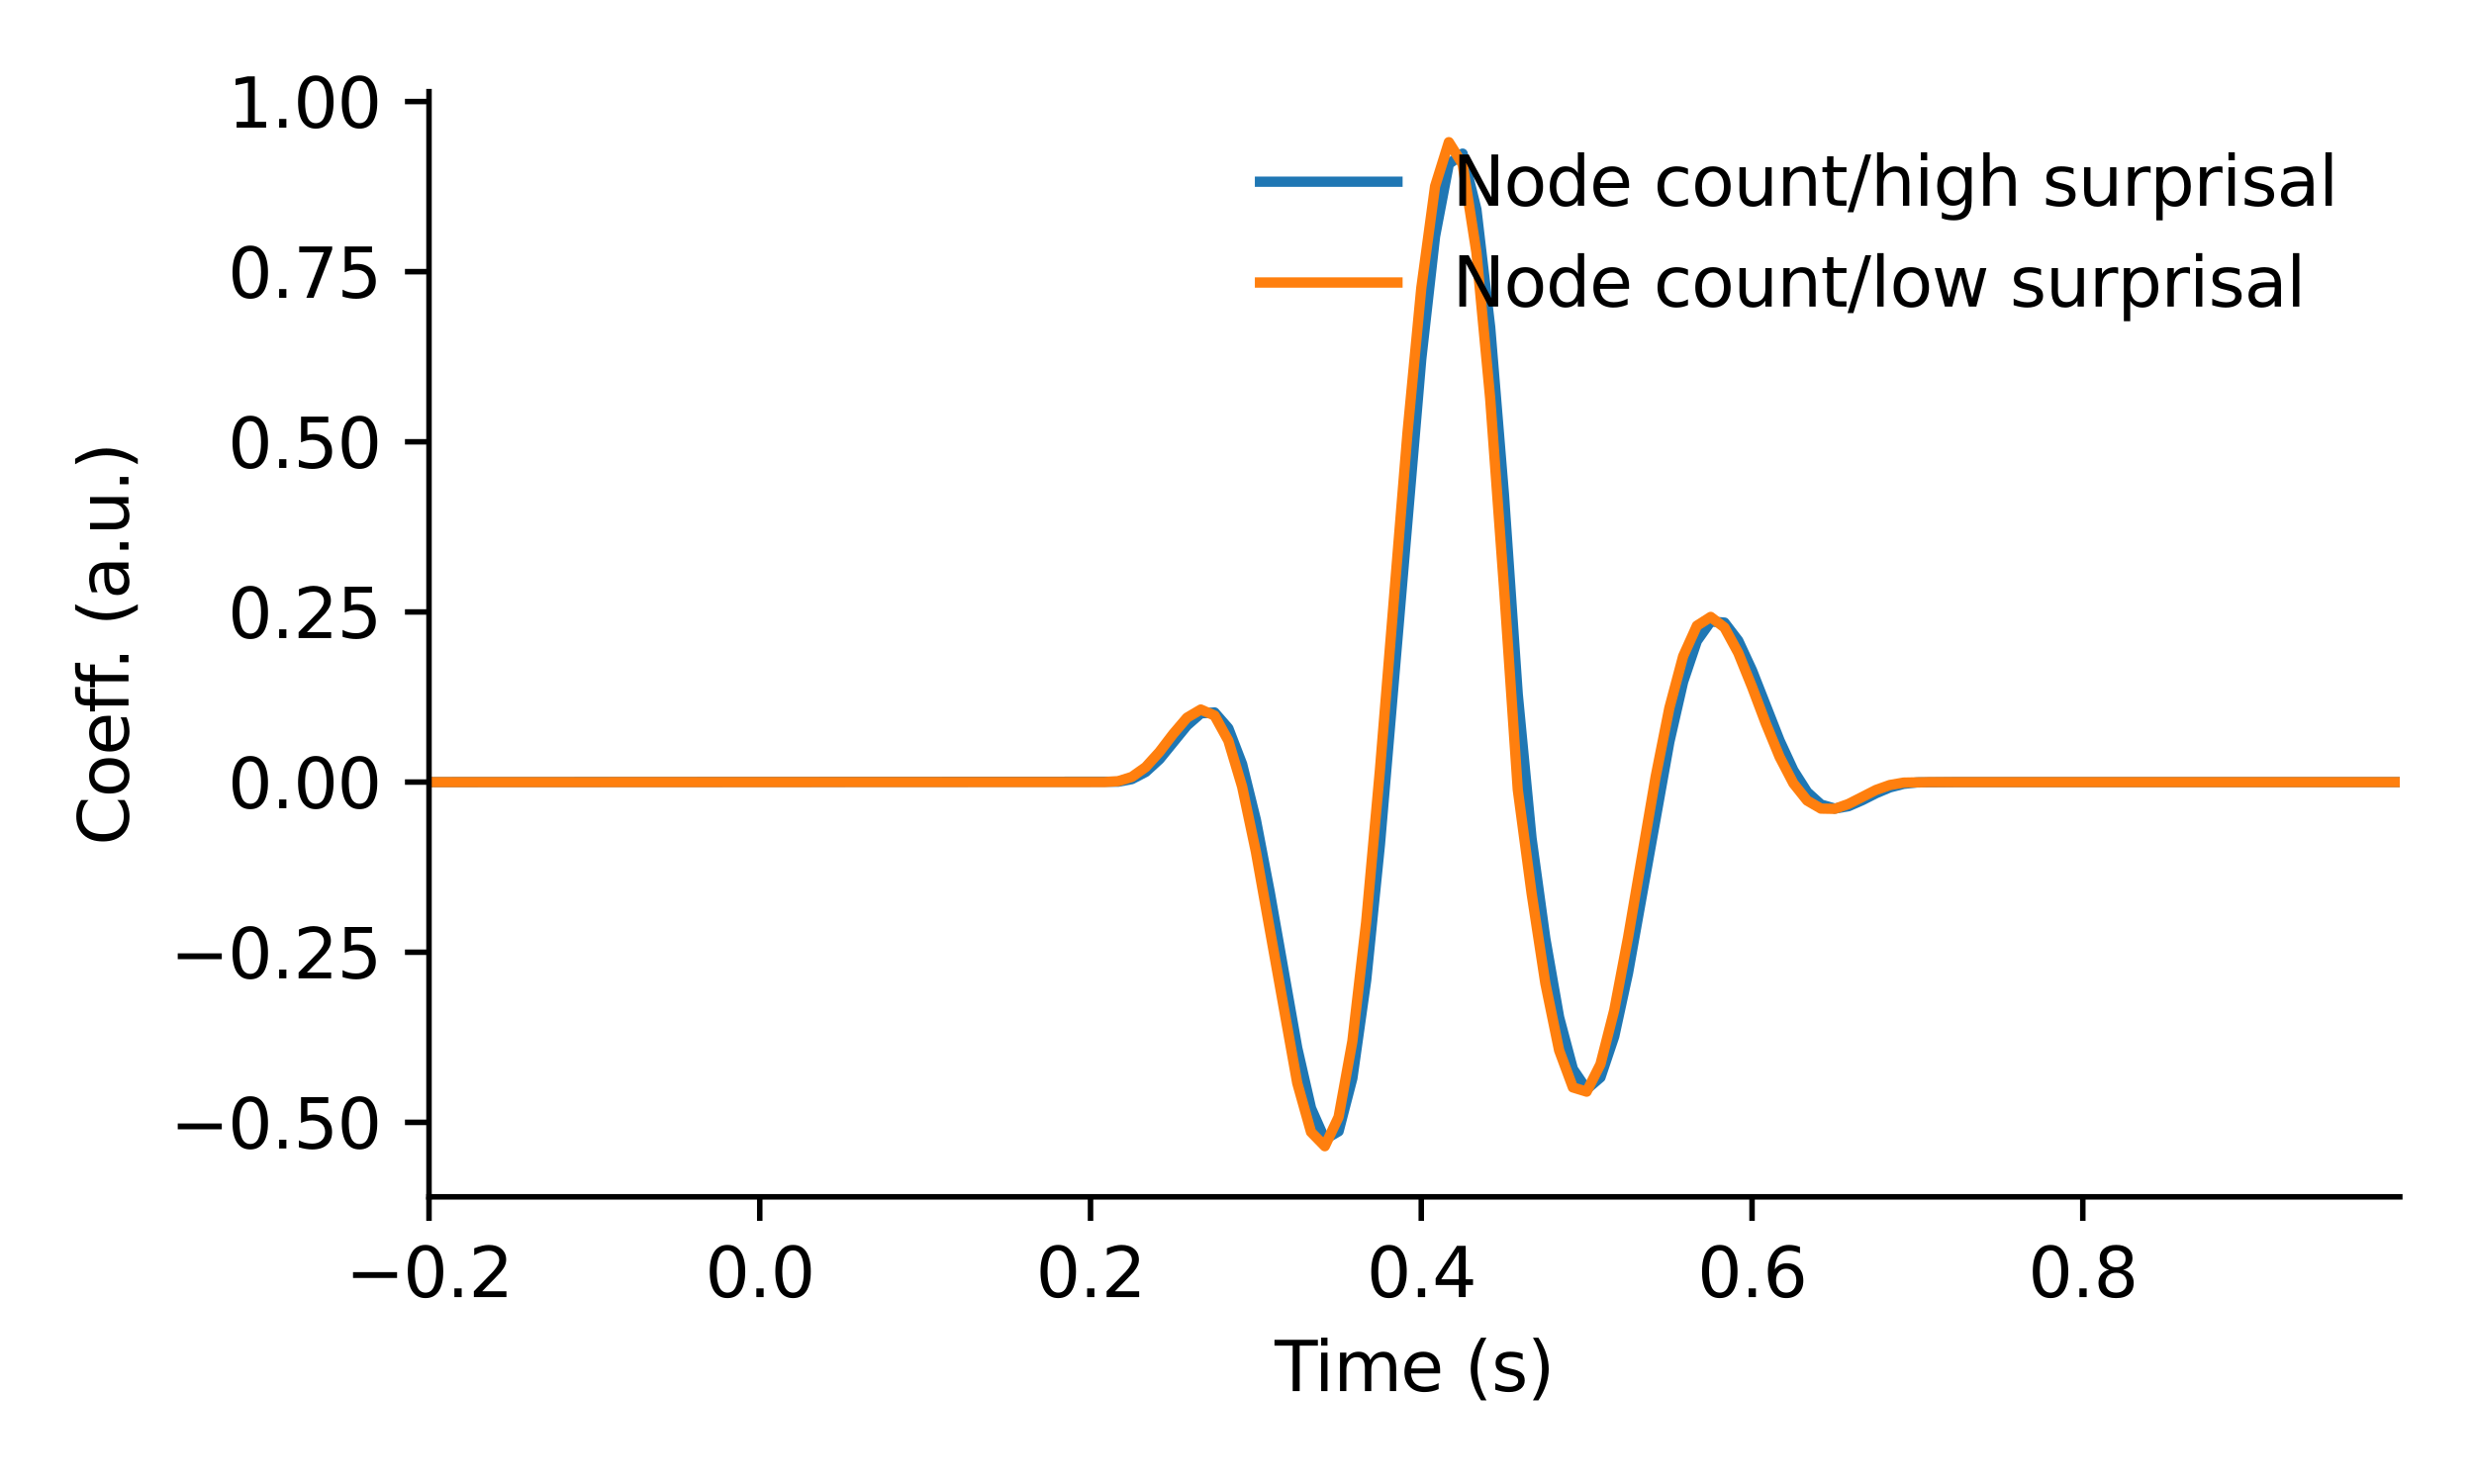 <?xml version="1.0" encoding="utf-8" standalone="no"?>
<!DOCTYPE svg PUBLIC "-//W3C//DTD SVG 1.1//EN"
  "http://www.w3.org/Graphics/SVG/1.1/DTD/svg11.dtd">
<svg xmlns:xlink="http://www.w3.org/1999/xlink" width="360pt" height="216pt" viewBox="0 0 360 216" xmlns="http://www.w3.org/2000/svg" version="1.1">
 <defs>
  <style type="text/css">*{stroke-linejoin: round; stroke-linecap: butt}</style>
 </defs>
 <g id="figure_1">
  <g id="patch_1">
   <path d="M 0 216 
L 360 216 
L 360 0 
L 0 0 
z
" style="fill: #ffffff"/>
  </g>
  <g id="axes_1">
   <g id="patch_2">
    <path d="M 62.425 174.2 
L 349.2 174.2 
L 349.2 13.345 
L 62.425 13.345 
z
" style="fill: #ffffff"/>
   </g>
   <g id="PolyCollection_1">
    <path d="M 62.425 113.835 
L 62.425 113.835 
L 64.43 113.835 
L 66.436 113.835 
L 68.441 113.835 
L 70.447 113.835 
L 72.452 113.835 
L 74.458 113.835 
L 76.463 113.835 
L 78.468 113.835 
L 80.474 113.835 
L 82.479 113.835 
L 84.485 113.835 
L 86.49 113.835 
L 88.495 113.835 
L 90.501 113.835 
L 92.506 113.835 
L 94.512 113.835 
L 96.517 113.835 
L 98.523 113.835 
L 100.528 113.835 
L 102.533 113.835 
L 104.539 113.835 
L 106.544 113.835 
L 108.55 113.835 
L 110.555 113.835 
L 112.56 113.835 
L 114.566 113.835 
L 116.571 113.835 
L 118.577 113.835 
L 120.582 113.835 
L 122.588 113.835 
L 124.593 113.835 
L 126.598 113.835 
L 128.604 113.835 
L 130.609 113.835 
L 132.615 113.835 
L 134.62 113.835 
L 136.626 113.835 
L 138.631 113.835 
L 140.636 113.835 
L 142.642 113.835 
L 144.647 113.835 
L 146.653 113.835 
L 148.658 113.835 
L 150.663 113.835 
L 152.669 113.835 
L 154.674 113.835 
L 156.68 113.835 
L 158.685 113.835 
L 160.691 113.835 
L 162.696 113.784 
L 164.701 113.419 
L 166.707 112.403 
L 168.712 110.597 
L 170.718 108.184 
L 172.723 105.687 
L 174.728 103.893 
L 176.734 103.728 
L 178.739 106.112 
L 180.745 111.435 
L 182.75 119.67 
L 184.756 130.206 
L 186.761 141.851 
L 188.766 152.949 
L 190.772 161.606 
L 192.777 165.982 
L 194.783 164.783 
L 196.788 157.3 
L 198.794 143.299 
L 200.799 123.709 
L 202.804 100.375 
L 204.81 75.853 
L 206.815 53.092 
L 208.821 35.041 
L 210.826 24.23 
L 212.831 22.488 
L 214.837 30.88 
L 216.842 48.351 
L 218.848 73.03 
L 220.853 102.182 
L 222.859 122.712 
L 224.864 137.138 
L 226.869 148.467 
L 228.875 155.855 
L 230.88 158.653 
L 232.886 156.936 
L 234.891 151.121 
L 236.897 142.014 
L 238.902 130.901 
L 240.907 119.229 
L 242.913 108.394 
L 244.918 99.555 
L 246.924 93.497 
L 248.929 90.556 
L 250.934 90.67 
L 252.94 93.375 
L 254.945 97.757 
L 256.951 102.91 
L 258.956 107.98 
L 260.962 112.284 
L 262.967 115.395 
L 264.972 117.165 
L 266.978 117.713 
L 268.983 117.37 
L 270.989 116.506 
L 272.994 115.494 
L 274.999 114.64 
L 277.005 114.106 
L 279.01 113.889 
L 281.016 113.841 
L 283.021 113.836 
L 285.027 113.835 
L 287.032 113.835 
L 289.037 113.835 
L 291.043 113.835 
L 293.048 113.835 
L 295.054 113.835 
L 297.059 113.835 
L 299.065 113.835 
L 301.07 113.835 
L 303.075 113.835 
L 305.081 113.835 
L 307.086 113.835 
L 309.092 113.835 
L 311.097 113.835 
L 313.102 113.835 
L 315.108 113.835 
L 317.113 113.835 
L 319.119 113.835 
L 321.124 113.835 
L 323.13 113.835 
L 325.135 113.835 
L 327.14 113.835 
L 329.146 113.835 
L 331.151 113.835 
L 333.157 113.835 
L 335.162 113.835 
L 337.167 113.835 
L 339.173 113.835 
L 341.178 113.835 
L 343.184 113.835 
L 345.189 113.835 
L 347.195 113.835 
L 349.2 113.835 
L 349.2 113.835 
L 349.2 113.835 
L 347.195 113.835 
L 345.189 113.835 
L 343.184 113.835 
L 341.178 113.835 
L 339.173 113.835 
L 337.167 113.835 
L 335.162 113.835 
L 333.157 113.835 
L 331.151 113.835 
L 329.146 113.835 
L 327.14 113.835 
L 325.135 113.835 
L 323.13 113.835 
L 321.124 113.835 
L 319.119 113.835 
L 317.113 113.835 
L 315.108 113.835 
L 313.102 113.835 
L 311.097 113.835 
L 309.092 113.835 
L 307.086 113.835 
L 305.081 113.835 
L 303.075 113.835 
L 301.07 113.835 
L 299.065 113.835 
L 297.059 113.835 
L 295.054 113.835 
L 293.048 113.835 
L 291.043 113.835 
L 289.037 113.835 
L 287.032 113.834 
L 285.027 113.834 
L 283.021 113.834 
L 281.016 113.837 
L 279.01 113.875 
L 277.005 114.071 
L 274.999 114.58 
L 272.994 115.417 
L 270.989 116.433 
L 268.983 117.324 
L 266.978 117.669 
L 264.972 117.041 
L 262.967 115.171 
L 260.962 111.968 
L 258.956 107.599 
L 256.951 102.513 
L 254.945 97.406 
L 252.94 93.134 
L 250.934 90.573 
L 248.929 90.367 
L 246.924 93.081 
L 244.918 98.923 
L 242.913 107.594 
L 240.907 118.342 
L 238.902 130.03 
L 236.897 141.267 
L 234.891 150.598 
L 232.886 156.7 
L 230.88 158.451 
L 228.875 155.33 
L 226.869 147.636 
L 224.864 136.054 
L 222.859 121.302 
L 220.853 99.926 
L 218.848 71.072 
L 216.842 46.903 
L 214.837 30.079 
L 212.831 22.238 
L 210.826 23.519 
L 208.821 33.763 
L 206.815 51.413 
L 204.81 73.988 
L 202.804 98.55 
L 200.799 122.126 
L 198.794 142.112 
L 196.788 156.593 
L 194.783 164.544 
L 192.777 165.684 
L 190.772 160.982 
L 188.766 152.122 
L 186.761 140.961 
L 184.756 129.382 
L 182.75 119.008 
L 180.745 110.988 
L 178.739 105.888 
L 176.734 103.677 
L 174.728 103.773 
L 172.723 105.501 
L 170.718 107.992 
L 168.712 110.444 
L 166.707 112.311 
L 164.701 113.382 
L 162.696 113.779 
L 160.691 113.835 
L 158.685 113.835 
L 156.68 113.835 
L 154.674 113.835 
L 152.669 113.835 
L 150.663 113.835 
L 148.658 113.835 
L 146.653 113.835 
L 144.647 113.835 
L 142.642 113.835 
L 140.636 113.835 
L 138.631 113.835 
L 136.626 113.835 
L 134.62 113.835 
L 132.615 113.835 
L 130.609 113.835 
L 128.604 113.835 
L 126.598 113.835 
L 124.593 113.835 
L 122.588 113.835 
L 120.582 113.835 
L 118.577 113.835 
L 116.571 113.835 
L 114.566 113.835 
L 112.56 113.835 
L 110.555 113.835 
L 108.55 113.835 
L 106.544 113.835 
L 104.539 113.835 
L 102.533 113.835 
L 100.528 113.835 
L 98.523 113.835 
L 96.517 113.835 
L 94.512 113.835 
L 92.506 113.835 
L 90.501 113.835 
L 88.495 113.835 
L 86.49 113.835 
L 84.485 113.835 
L 82.479 113.835 
L 80.474 113.835 
L 78.468 113.835 
L 76.463 113.835 
L 74.458 113.835 
L 72.452 113.835 
L 70.447 113.835 
L 68.441 113.835 
L 66.436 113.835 
L 64.43 113.835 
L 62.425 113.835 
z
" clip-path="url(#pc2016bebed)" style="fill: #1f77b4; fill-opacity: 0.6"/>
   </g>
   <g id="PolyCollection_2">
    <path d="M 62.425 113.835 
L 62.425 113.835 
L 64.43 113.835 
L 66.436 113.835 
L 68.441 113.835 
L 70.447 113.835 
L 72.452 113.835 
L 74.458 113.835 
L 76.463 113.835 
L 78.468 113.835 
L 80.474 113.835 
L 82.479 113.835 
L 84.485 113.835 
L 86.49 113.835 
L 88.495 113.835 
L 90.501 113.835 
L 92.506 113.835 
L 94.512 113.835 
L 96.517 113.835 
L 98.523 113.835 
L 100.528 113.835 
L 102.533 113.835 
L 104.539 113.835 
L 106.544 113.835 
L 108.55 113.835 
L 110.555 113.835 
L 112.56 113.835 
L 114.566 113.835 
L 116.571 113.835 
L 118.577 113.835 
L 120.582 113.835 
L 122.588 113.835 
L 124.593 113.835 
L 126.598 113.835 
L 128.604 113.835 
L 130.609 113.835 
L 132.615 113.835 
L 134.62 113.835 
L 136.626 113.835 
L 138.631 113.835 
L 140.636 113.835 
L 142.642 113.835 
L 144.647 113.835 
L 146.653 113.835 
L 148.658 113.835 
L 150.663 113.835 
L 152.669 113.835 
L 154.674 113.835 
L 156.68 113.835 
L 158.685 113.835 
L 160.691 113.83 
L 162.696 113.716 
L 164.701 113.101 
L 166.707 111.689 
L 168.712 109.485 
L 170.718 106.853 
L 172.723 104.483 
L 174.728 103.285 
L 176.734 104.208 
L 178.739 107.903 
L 180.745 114.647 
L 182.75 124.159 
L 184.756 135.544 
L 186.761 147.353 
L 188.766 157.758 
L 190.772 164.812 
L 192.777 166.888 
L 194.783 162.737 
L 196.788 151.807 
L 198.794 134.567 
L 200.799 112.453 
L 202.804 87.744 
L 204.81 63.298 
L 206.815 42.178 
L 208.821 27.229 
L 210.826 20.736 
L 212.831 24.08 
L 214.837 37.056 
L 216.842 58.449 
L 218.848 85.956 
L 220.853 115.155 
L 222.859 130.179 
L 224.864 143.261 
L 226.869 152.962 
L 228.875 158.292 
L 230.88 158.95 
L 232.886 155.018 
L 234.891 147.203 
L 236.897 136.678 
L 238.902 124.872 
L 240.907 113.263 
L 242.913 103.17 
L 244.918 95.594 
L 246.924 91.097 
L 248.929 89.818 
L 250.934 91.398 
L 252.94 95.108 
L 254.945 100.073 
L 256.951 105.384 
L 258.956 110.239 
L 260.962 114.062 
L 262.967 116.552 
L 264.972 117.697 
L 266.978 117.742 
L 268.983 117.031 
L 270.989 115.987 
L 272.994 114.983 
L 274.999 114.266 
L 277.005 113.912 
L 279.01 113.835 
L 281.016 113.835 
L 283.021 113.835 
L 285.027 113.835 
L 287.032 113.835 
L 289.037 113.835 
L 291.043 113.835 
L 293.048 113.835 
L 295.054 113.835 
L 297.059 113.835 
L 299.065 113.835 
L 301.07 113.835 
L 303.075 113.835 
L 305.081 113.835 
L 307.086 113.835 
L 309.092 113.835 
L 311.097 113.835 
L 313.102 113.835 
L 315.108 113.835 
L 317.113 113.835 
L 319.119 113.835 
L 321.124 113.835 
L 323.13 113.835 
L 325.135 113.835 
L 327.14 113.835 
L 329.146 113.835 
L 331.151 113.835 
L 333.157 113.835 
L 335.162 113.835 
L 337.167 113.835 
L 339.173 113.835 
L 341.178 113.835 
L 343.184 113.835 
L 345.189 113.835 
L 347.195 113.835 
L 349.2 113.835 
L 349.2 113.835 
L 349.2 113.835 
L 347.195 113.835 
L 345.189 113.835 
L 343.184 113.835 
L 341.178 113.835 
L 339.173 113.835 
L 337.167 113.835 
L 335.162 113.835 
L 333.157 113.835 
L 331.151 113.835 
L 329.146 113.835 
L 327.14 113.835 
L 325.135 113.835 
L 323.13 113.835 
L 321.124 113.835 
L 319.119 113.835 
L 317.113 113.835 
L 315.108 113.835 
L 313.102 113.835 
L 311.097 113.835 
L 309.092 113.835 
L 307.086 113.835 
L 305.081 113.835 
L 303.075 113.835 
L 301.07 113.835 
L 299.065 113.835 
L 297.059 113.835 
L 295.054 113.835 
L 293.048 113.835 
L 291.043 113.835 
L 289.037 113.835 
L 287.032 113.835 
L 285.027 113.835 
L 283.021 113.835 
L 281.016 113.835 
L 279.01 113.835 
L 277.005 113.91 
L 274.999 114.254 
L 272.994 114.96 
L 270.989 115.955 
L 268.983 116.999 
L 266.978 117.72 
L 264.972 117.694 
L 262.967 116.513 
L 260.962 113.98 
L 258.956 110.117 
L 256.951 105.23 
L 254.945 99.907 
L 252.94 94.955 
L 250.934 91.286 
L 248.929 89.775 
L 246.924 91.051 
L 244.918 95.448 
L 242.913 102.929 
L 240.907 112.944 
L 238.902 124.509 
L 236.897 136.311 
L 234.891 146.878 
L 232.886 154.78 
L 230.88 158.834 
L 228.875 158.262 
L 226.869 152.783 
L 224.864 142.948 
L 222.859 129.763 
L 220.853 114.683 
L 218.848 85.006 
L 216.842 57.603 
L 214.837 36.408 
L 212.831 23.7 
L 210.826 20.657 
L 208.821 27.007 
L 206.815 41.699 
L 204.81 62.631 
L 202.804 86.978 
L 200.799 111.684 
L 198.794 133.884 
L 196.788 151.28 
L 194.783 162.408 
L 192.777 166.771 
L 190.772 164.734 
L 188.766 157.525 
L 186.761 147.021 
L 184.756 135.173 
L 182.75 123.806 
L 180.745 114.357 
L 178.739 107.701 
L 176.734 104.102 
L 174.728 103.264 
L 172.723 104.442 
L 170.718 106.778 
L 168.712 109.402 
L 166.707 111.621 
L 164.701 113.059 
L 162.696 113.698 
L 160.691 113.827 
L 158.685 113.835 
L 156.68 113.835 
L 154.674 113.835 
L 152.669 113.835 
L 150.663 113.835 
L 148.658 113.835 
L 146.653 113.835 
L 144.647 113.835 
L 142.642 113.835 
L 140.636 113.835 
L 138.631 113.835 
L 136.626 113.835 
L 134.62 113.835 
L 132.615 113.835 
L 130.609 113.835 
L 128.604 113.835 
L 126.598 113.835 
L 124.593 113.835 
L 122.588 113.835 
L 120.582 113.835 
L 118.577 113.835 
L 116.571 113.835 
L 114.566 113.835 
L 112.56 113.835 
L 110.555 113.835 
L 108.55 113.835 
L 106.544 113.835 
L 104.539 113.835 
L 102.533 113.835 
L 100.528 113.835 
L 98.523 113.835 
L 96.517 113.835 
L 94.512 113.835 
L 92.506 113.835 
L 90.501 113.835 
L 88.495 113.835 
L 86.49 113.835 
L 84.485 113.835 
L 82.479 113.835 
L 80.474 113.835 
L 78.468 113.835 
L 76.463 113.835 
L 74.458 113.835 
L 72.452 113.835 
L 70.447 113.835 
L 68.441 113.835 
L 66.436 113.835 
L 64.43 113.835 
L 62.425 113.835 
z
" clip-path="url(#pc2016bebed)" style="fill: #ff7f0e; fill-opacity: 0.6"/>
   </g>
   <g id="matplotlib.axis_1">
    <g id="xtick_1">
     <g id="line2d_1">
      <defs>
       <path id="m33465030e2" d="M 0 0 
L 0 3.5 
" style="stroke: #000000; stroke-width: 0.8"/>
      </defs>
      <g>
       <use xlink:href="#m33465030e2" x="62.425" y="174.2" style="stroke: #000000; stroke-width: 0.8"/>
      </g>
     </g>
     <g id="text_1">
      <!-- −0.2 -->
      <g transform="translate(50.284 188.798)scale(0.1 -0.1)">
       <defs>
        <path id="DejaVuSans-2212" d="M 678 2272 
L 4684 2272 
L 4684 1741 
L 678 1741 
L 678 2272 
z
" transform="scale(0.016)"/>
        <path id="DejaVuSans-30" d="M 2034 4250 
Q 1547 4250 1301 3770 
Q 1056 3291 1056 2328 
Q 1056 1369 1301 889 
Q 1547 409 2034 409 
Q 2525 409 2770 889 
Q 3016 1369 3016 2328 
Q 3016 3291 2770 3770 
Q 2525 4250 2034 4250 
z
M 2034 4750 
Q 2819 4750 3233 4129 
Q 3647 3509 3647 2328 
Q 3647 1150 3233 529 
Q 2819 -91 2034 -91 
Q 1250 -91 836 529 
Q 422 1150 422 2328 
Q 422 3509 836 4129 
Q 1250 4750 2034 4750 
z
" transform="scale(0.016)"/>
        <path id="DejaVuSans-2e" d="M 684 794 
L 1344 794 
L 1344 0 
L 684 0 
L 684 794 
z
" transform="scale(0.016)"/>
        <path id="DejaVuSans-32" d="M 1228 531 
L 3431 531 
L 3431 0 
L 469 0 
L 469 531 
Q 828 903 1448 1529 
Q 2069 2156 2228 2338 
Q 2531 2678 2651 2914 
Q 2772 3150 2772 3378 
Q 2772 3750 2511 3984 
Q 2250 4219 1831 4219 
Q 1534 4219 1204 4116 
Q 875 4013 500 3803 
L 500 4441 
Q 881 4594 1212 4672 
Q 1544 4750 1819 4750 
Q 2544 4750 2975 4387 
Q 3406 4025 3406 3419 
Q 3406 3131 3298 2873 
Q 3191 2616 2906 2266 
Q 2828 2175 2409 1742 
Q 1991 1309 1228 531 
z
" transform="scale(0.016)"/>
       </defs>
       <use xlink:href="#DejaVuSans-2212"/>
       <use xlink:href="#DejaVuSans-30" x="83.789"/>
       <use xlink:href="#DejaVuSans-2e" x="147.412"/>
       <use xlink:href="#DejaVuSans-32" x="179.199"/>
      </g>
     </g>
    </g>
    <g id="xtick_2">
     <g id="line2d_2">
      <g>
       <use xlink:href="#m33465030e2" x="110.555" y="174.2" style="stroke: #000000; stroke-width: 0.8"/>
      </g>
     </g>
     <g id="text_2">
      <!-- 0.0 -->
      <g transform="translate(102.604 188.798)scale(0.1 -0.1)">
       <use xlink:href="#DejaVuSans-30"/>
       <use xlink:href="#DejaVuSans-2e" x="63.623"/>
       <use xlink:href="#DejaVuSans-30" x="95.41"/>
      </g>
     </g>
    </g>
    <g id="xtick_3">
     <g id="line2d_3">
      <g>
       <use xlink:href="#m33465030e2" x="158.685" y="174.2" style="stroke: #000000; stroke-width: 0.8"/>
      </g>
     </g>
     <g id="text_3">
      <!-- 0.2 -->
      <g transform="translate(150.734 188.798)scale(0.1 -0.1)">
       <use xlink:href="#DejaVuSans-30"/>
       <use xlink:href="#DejaVuSans-2e" x="63.623"/>
       <use xlink:href="#DejaVuSans-32" x="95.41"/>
      </g>
     </g>
    </g>
    <g id="xtick_4">
     <g id="line2d_4">
      <g>
       <use xlink:href="#m33465030e2" x="206.815" y="174.2" style="stroke: #000000; stroke-width: 0.8"/>
      </g>
     </g>
     <g id="text_4">
      <!-- 0.4 -->
      <g transform="translate(198.864 188.798)scale(0.1 -0.1)">
       <defs>
        <path id="DejaVuSans-34" d="M 2419 4116 
L 825 1625 
L 2419 1625 
L 2419 4116 
z
M 2253 4666 
L 3047 4666 
L 3047 1625 
L 3713 1625 
L 3713 1100 
L 3047 1100 
L 3047 0 
L 2419 0 
L 2419 1100 
L 313 1100 
L 313 1709 
L 2253 4666 
z
" transform="scale(0.016)"/>
       </defs>
       <use xlink:href="#DejaVuSans-30"/>
       <use xlink:href="#DejaVuSans-2e" x="63.623"/>
       <use xlink:href="#DejaVuSans-34" x="95.41"/>
      </g>
     </g>
    </g>
    <g id="xtick_5">
     <g id="line2d_5">
      <g>
       <use xlink:href="#m33465030e2" x="254.945" y="174.2" style="stroke: #000000; stroke-width: 0.8"/>
      </g>
     </g>
     <g id="text_5">
      <!-- 0.6 -->
      <g transform="translate(246.994 188.798)scale(0.1 -0.1)">
       <defs>
        <path id="DejaVuSans-36" d="M 2113 2584 
Q 1688 2584 1439 2293 
Q 1191 2003 1191 1497 
Q 1191 994 1439 701 
Q 1688 409 2113 409 
Q 2538 409 2786 701 
Q 3034 994 3034 1497 
Q 3034 2003 2786 2293 
Q 2538 2584 2113 2584 
z
M 3366 4563 
L 3366 3988 
Q 3128 4100 2886 4159 
Q 2644 4219 2406 4219 
Q 1781 4219 1451 3797 
Q 1122 3375 1075 2522 
Q 1259 2794 1537 2939 
Q 1816 3084 2150 3084 
Q 2853 3084 3261 2657 
Q 3669 2231 3669 1497 
Q 3669 778 3244 343 
Q 2819 -91 2113 -91 
Q 1303 -91 875 529 
Q 447 1150 447 2328 
Q 447 3434 972 4092 
Q 1497 4750 2381 4750 
Q 2619 4750 2861 4703 
Q 3103 4656 3366 4563 
z
" transform="scale(0.016)"/>
       </defs>
       <use xlink:href="#DejaVuSans-30"/>
       <use xlink:href="#DejaVuSans-2e" x="63.623"/>
       <use xlink:href="#DejaVuSans-36" x="95.41"/>
      </g>
     </g>
    </g>
    <g id="xtick_6">
     <g id="line2d_6">
      <g>
       <use xlink:href="#m33465030e2" x="303.075" y="174.2" style="stroke: #000000; stroke-width: 0.8"/>
      </g>
     </g>
     <g id="text_6">
      <!-- 0.8 -->
      <g transform="translate(295.124 188.798)scale(0.1 -0.1)">
       <defs>
        <path id="DejaVuSans-38" d="M 2034 2216 
Q 1584 2216 1326 1975 
Q 1069 1734 1069 1313 
Q 1069 891 1326 650 
Q 1584 409 2034 409 
Q 2484 409 2743 651 
Q 3003 894 3003 1313 
Q 3003 1734 2745 1975 
Q 2488 2216 2034 2216 
z
M 1403 2484 
Q 997 2584 770 2862 
Q 544 3141 544 3541 
Q 544 4100 942 4425 
Q 1341 4750 2034 4750 
Q 2731 4750 3128 4425 
Q 3525 4100 3525 3541 
Q 3525 3141 3298 2862 
Q 3072 2584 2669 2484 
Q 3125 2378 3379 2068 
Q 3634 1759 3634 1313 
Q 3634 634 3220 271 
Q 2806 -91 2034 -91 
Q 1263 -91 848 271 
Q 434 634 434 1313 
Q 434 1759 690 2068 
Q 947 2378 1403 2484 
z
M 1172 3481 
Q 1172 3119 1398 2916 
Q 1625 2713 2034 2713 
Q 2441 2713 2670 2916 
Q 2900 3119 2900 3481 
Q 2900 3844 2670 4047 
Q 2441 4250 2034 4250 
Q 1625 4250 1398 4047 
Q 1172 3844 1172 3481 
z
" transform="scale(0.016)"/>
       </defs>
       <use xlink:href="#DejaVuSans-30"/>
       <use xlink:href="#DejaVuSans-2e" x="63.623"/>
       <use xlink:href="#DejaVuSans-38" x="95.41"/>
      </g>
     </g>
    </g>
    <g id="text_7">
     <!-- Time (s) -->
     <g transform="translate(185.484 202.477)scale(0.1 -0.1)">
      <defs>
       <path id="DejaVuSans-54" d="M -19 4666 
L 3928 4666 
L 3928 4134 
L 2272 4134 
L 2272 0 
L 1638 0 
L 1638 4134 
L -19 4134 
L -19 4666 
z
" transform="scale(0.016)"/>
       <path id="DejaVuSans-69" d="M 603 3500 
L 1178 3500 
L 1178 0 
L 603 0 
L 603 3500 
z
M 603 4863 
L 1178 4863 
L 1178 4134 
L 603 4134 
L 603 4863 
z
" transform="scale(0.016)"/>
       <path id="DejaVuSans-6d" d="M 3328 2828 
Q 3544 3216 3844 3400 
Q 4144 3584 4550 3584 
Q 5097 3584 5394 3201 
Q 5691 2819 5691 2113 
L 5691 0 
L 5113 0 
L 5113 2094 
Q 5113 2597 4934 2840 
Q 4756 3084 4391 3084 
Q 3944 3084 3684 2787 
Q 3425 2491 3425 1978 
L 3425 0 
L 2847 0 
L 2847 2094 
Q 2847 2600 2669 2842 
Q 2491 3084 2119 3084 
Q 1678 3084 1418 2786 
Q 1159 2488 1159 1978 
L 1159 0 
L 581 0 
L 581 3500 
L 1159 3500 
L 1159 2956 
Q 1356 3278 1631 3431 
Q 1906 3584 2284 3584 
Q 2666 3584 2933 3390 
Q 3200 3197 3328 2828 
z
" transform="scale(0.016)"/>
       <path id="DejaVuSans-65" d="M 3597 1894 
L 3597 1613 
L 953 1613 
Q 991 1019 1311 708 
Q 1631 397 2203 397 
Q 2534 397 2845 478 
Q 3156 559 3463 722 
L 3463 178 
Q 3153 47 2828 -22 
Q 2503 -91 2169 -91 
Q 1331 -91 842 396 
Q 353 884 353 1716 
Q 353 2575 817 3079 
Q 1281 3584 2069 3584 
Q 2775 3584 3186 3129 
Q 3597 2675 3597 1894 
z
M 3022 2063 
Q 3016 2534 2758 2815 
Q 2500 3097 2075 3097 
Q 1594 3097 1305 2825 
Q 1016 2553 972 2059 
L 3022 2063 
z
" transform="scale(0.016)"/>
       <path id="DejaVuSans-20" transform="scale(0.016)"/>
       <path id="DejaVuSans-28" d="M 1984 4856 
Q 1566 4138 1362 3434 
Q 1159 2731 1159 2009 
Q 1159 1288 1364 580 
Q 1569 -128 1984 -844 
L 1484 -844 
Q 1016 -109 783 600 
Q 550 1309 550 2009 
Q 550 2706 781 3412 
Q 1013 4119 1484 4856 
L 1984 4856 
z
" transform="scale(0.016)"/>
       <path id="DejaVuSans-73" d="M 2834 3397 
L 2834 2853 
Q 2591 2978 2328 3040 
Q 2066 3103 1784 3103 
Q 1356 3103 1142 2972 
Q 928 2841 928 2578 
Q 928 2378 1081 2264 
Q 1234 2150 1697 2047 
L 1894 2003 
Q 2506 1872 2764 1633 
Q 3022 1394 3022 966 
Q 3022 478 2636 193 
Q 2250 -91 1575 -91 
Q 1294 -91 989 -36 
Q 684 19 347 128 
L 347 722 
Q 666 556 975 473 
Q 1284 391 1588 391 
Q 1994 391 2212 530 
Q 2431 669 2431 922 
Q 2431 1156 2273 1281 
Q 2116 1406 1581 1522 
L 1381 1569 
Q 847 1681 609 1914 
Q 372 2147 372 2553 
Q 372 3047 722 3315 
Q 1072 3584 1716 3584 
Q 2034 3584 2315 3537 
Q 2597 3491 2834 3397 
z
" transform="scale(0.016)"/>
       <path id="DejaVuSans-29" d="M 513 4856 
L 1013 4856 
Q 1481 4119 1714 3412 
Q 1947 2706 1947 2009 
Q 1947 1309 1714 600 
Q 1481 -109 1013 -844 
L 513 -844 
Q 928 -128 1133 580 
Q 1338 1288 1338 2009 
Q 1338 2731 1133 3434 
Q 928 4138 513 4856 
z
" transform="scale(0.016)"/>
      </defs>
      <use xlink:href="#DejaVuSans-54"/>
      <use xlink:href="#DejaVuSans-69" x="57.959"/>
      <use xlink:href="#DejaVuSans-6d" x="85.742"/>
      <use xlink:href="#DejaVuSans-65" x="183.154"/>
      <use xlink:href="#DejaVuSans-20" x="244.678"/>
      <use xlink:href="#DejaVuSans-28" x="276.465"/>
      <use xlink:href="#DejaVuSans-73" x="315.479"/>
      <use xlink:href="#DejaVuSans-29" x="367.578"/>
     </g>
    </g>
   </g>
   <g id="matplotlib.axis_2">
    <g id="ytick_1">
     <g id="line2d_7">
      <defs>
       <path id="m87c908324c" d="M 0 0 
L -3.5 0 
" style="stroke: #000000; stroke-width: 0.8"/>
      </defs>
      <g>
       <use xlink:href="#m87c908324c" x="62.425" y="163.362" style="stroke: #000000; stroke-width: 0.8"/>
      </g>
     </g>
     <g id="text_8">
      <!-- −0.50 -->
      <g transform="translate(24.78 167.161)scale(0.1 -0.1)">
       <defs>
        <path id="DejaVuSans-35" d="M 691 4666 
L 3169 4666 
L 3169 4134 
L 1269 4134 
L 1269 2991 
Q 1406 3038 1543 3061 
Q 1681 3084 1819 3084 
Q 2600 3084 3056 2656 
Q 3513 2228 3513 1497 
Q 3513 744 3044 326 
Q 2575 -91 1722 -91 
Q 1428 -91 1123 -41 
Q 819 9 494 109 
L 494 744 
Q 775 591 1075 516 
Q 1375 441 1709 441 
Q 2250 441 2565 725 
Q 2881 1009 2881 1497 
Q 2881 1984 2565 2268 
Q 2250 2553 1709 2553 
Q 1456 2553 1204 2497 
Q 953 2441 691 2322 
L 691 4666 
z
" transform="scale(0.016)"/>
       </defs>
       <use xlink:href="#DejaVuSans-2212"/>
       <use xlink:href="#DejaVuSans-30" x="83.789"/>
       <use xlink:href="#DejaVuSans-2e" x="147.412"/>
       <use xlink:href="#DejaVuSans-35" x="179.199"/>
       <use xlink:href="#DejaVuSans-30" x="242.822"/>
      </g>
     </g>
    </g>
    <g id="ytick_2">
     <g id="line2d_8">
      <g>
       <use xlink:href="#m87c908324c" x="62.425" y="138.598" style="stroke: #000000; stroke-width: 0.8"/>
      </g>
     </g>
     <g id="text_9">
      <!-- −0.25 -->
      <g transform="translate(24.78 142.397)scale(0.1 -0.1)">
       <use xlink:href="#DejaVuSans-2212"/>
       <use xlink:href="#DejaVuSans-30" x="83.789"/>
       <use xlink:href="#DejaVuSans-2e" x="147.412"/>
       <use xlink:href="#DejaVuSans-32" x="179.199"/>
       <use xlink:href="#DejaVuSans-35" x="242.822"/>
      </g>
     </g>
    </g>
    <g id="ytick_3">
     <g id="line2d_9">
      <g>
       <use xlink:href="#m87c908324c" x="62.425" y="113.835" style="stroke: #000000; stroke-width: 0.8"/>
      </g>
     </g>
     <g id="text_10">
      <!-- 0.00 -->
      <g transform="translate(33.159 117.634)scale(0.1 -0.1)">
       <use xlink:href="#DejaVuSans-30"/>
       <use xlink:href="#DejaVuSans-2e" x="63.623"/>
       <use xlink:href="#DejaVuSans-30" x="95.41"/>
       <use xlink:href="#DejaVuSans-30" x="159.033"/>
      </g>
     </g>
    </g>
    <g id="ytick_4">
     <g id="line2d_10">
      <g>
       <use xlink:href="#m87c908324c" x="62.425" y="89.071" style="stroke: #000000; stroke-width: 0.8"/>
      </g>
     </g>
     <g id="text_11">
      <!-- 0.25 -->
      <g transform="translate(33.159 92.87)scale(0.1 -0.1)">
       <use xlink:href="#DejaVuSans-30"/>
       <use xlink:href="#DejaVuSans-2e" x="63.623"/>
       <use xlink:href="#DejaVuSans-32" x="95.41"/>
       <use xlink:href="#DejaVuSans-35" x="159.033"/>
      </g>
     </g>
    </g>
    <g id="ytick_5">
     <g id="line2d_11">
      <g>
       <use xlink:href="#m87c908324c" x="62.425" y="64.307" style="stroke: #000000; stroke-width: 0.8"/>
      </g>
     </g>
     <g id="text_12">
      <!-- 0.50 -->
      <g transform="translate(33.159 68.107)scale(0.1 -0.1)">
       <use xlink:href="#DejaVuSans-30"/>
       <use xlink:href="#DejaVuSans-2e" x="63.623"/>
       <use xlink:href="#DejaVuSans-35" x="95.41"/>
       <use xlink:href="#DejaVuSans-30" x="159.033"/>
      </g>
     </g>
    </g>
    <g id="ytick_6">
     <g id="line2d_12">
      <g>
       <use xlink:href="#m87c908324c" x="62.425" y="39.544" style="stroke: #000000; stroke-width: 0.8"/>
      </g>
     </g>
     <g id="text_13">
      <!-- 0.75 -->
      <g transform="translate(33.159 43.343)scale(0.1 -0.1)">
       <defs>
        <path id="DejaVuSans-37" d="M 525 4666 
L 3525 4666 
L 3525 4397 
L 1831 0 
L 1172 0 
L 2766 4134 
L 525 4134 
L 525 4666 
z
" transform="scale(0.016)"/>
       </defs>
       <use xlink:href="#DejaVuSans-30"/>
       <use xlink:href="#DejaVuSans-2e" x="63.623"/>
       <use xlink:href="#DejaVuSans-37" x="95.41"/>
       <use xlink:href="#DejaVuSans-35" x="159.033"/>
      </g>
     </g>
    </g>
    <g id="ytick_7">
     <g id="line2d_13">
      <g>
       <use xlink:href="#m87c908324c" x="62.425" y="14.78" style="stroke: #000000; stroke-width: 0.8"/>
      </g>
     </g>
     <g id="text_14">
      <!-- 1.00 -->
      <g transform="translate(33.159 18.579)scale(0.1 -0.1)">
       <defs>
        <path id="DejaVuSans-31" d="M 794 531 
L 1825 531 
L 1825 4091 
L 703 3866 
L 703 4441 
L 1819 4666 
L 2450 4666 
L 2450 531 
L 3481 531 
L 3481 0 
L 794 0 
L 794 531 
z
" transform="scale(0.016)"/>
       </defs>
       <use xlink:href="#DejaVuSans-31"/>
       <use xlink:href="#DejaVuSans-2e" x="63.623"/>
       <use xlink:href="#DejaVuSans-30" x="95.41"/>
       <use xlink:href="#DejaVuSans-30" x="159.033"/>
      </g>
     </g>
    </g>
    <g id="text_15">
     <!-- Coeff. (a.u.) -->
     <g transform="translate(18.7 123.048)rotate(-90)scale(0.1 -0.1)">
      <defs>
       <path id="DejaVuSans-43" d="M 4122 4306 
L 4122 3641 
Q 3803 3938 3442 4084 
Q 3081 4231 2675 4231 
Q 1875 4231 1450 3742 
Q 1025 3253 1025 2328 
Q 1025 1406 1450 917 
Q 1875 428 2675 428 
Q 3081 428 3442 575 
Q 3803 722 4122 1019 
L 4122 359 
Q 3791 134 3420 21 
Q 3050 -91 2638 -91 
Q 1578 -91 968 557 
Q 359 1206 359 2328 
Q 359 3453 968 4101 
Q 1578 4750 2638 4750 
Q 3056 4750 3426 4639 
Q 3797 4528 4122 4306 
z
" transform="scale(0.016)"/>
       <path id="DejaVuSans-6f" d="M 1959 3097 
Q 1497 3097 1228 2736 
Q 959 2375 959 1747 
Q 959 1119 1226 758 
Q 1494 397 1959 397 
Q 2419 397 2687 759 
Q 2956 1122 2956 1747 
Q 2956 2369 2687 2733 
Q 2419 3097 1959 3097 
z
M 1959 3584 
Q 2709 3584 3137 3096 
Q 3566 2609 3566 1747 
Q 3566 888 3137 398 
Q 2709 -91 1959 -91 
Q 1206 -91 779 398 
Q 353 888 353 1747 
Q 353 2609 779 3096 
Q 1206 3584 1959 3584 
z
" transform="scale(0.016)"/>
       <path id="DejaVuSans-66" d="M 2375 4863 
L 2375 4384 
L 1825 4384 
Q 1516 4384 1395 4259 
Q 1275 4134 1275 3809 
L 1275 3500 
L 2222 3500 
L 2222 3053 
L 1275 3053 
L 1275 0 
L 697 0 
L 697 3053 
L 147 3053 
L 147 3500 
L 697 3500 
L 697 3744 
Q 697 4328 969 4595 
Q 1241 4863 1831 4863 
L 2375 4863 
z
" transform="scale(0.016)"/>
       <path id="DejaVuSans-61" d="M 2194 1759 
Q 1497 1759 1228 1600 
Q 959 1441 959 1056 
Q 959 750 1161 570 
Q 1363 391 1709 391 
Q 2188 391 2477 730 
Q 2766 1069 2766 1631 
L 2766 1759 
L 2194 1759 
z
M 3341 1997 
L 3341 0 
L 2766 0 
L 2766 531 
Q 2569 213 2275 61 
Q 1981 -91 1556 -91 
Q 1019 -91 701 211 
Q 384 513 384 1019 
Q 384 1609 779 1909 
Q 1175 2209 1959 2209 
L 2766 2209 
L 2766 2266 
Q 2766 2663 2505 2880 
Q 2244 3097 1772 3097 
Q 1472 3097 1187 3025 
Q 903 2953 641 2809 
L 641 3341 
Q 956 3463 1253 3523 
Q 1550 3584 1831 3584 
Q 2591 3584 2966 3190 
Q 3341 2797 3341 1997 
z
" transform="scale(0.016)"/>
       <path id="DejaVuSans-75" d="M 544 1381 
L 544 3500 
L 1119 3500 
L 1119 1403 
Q 1119 906 1312 657 
Q 1506 409 1894 409 
Q 2359 409 2629 706 
Q 2900 1003 2900 1516 
L 2900 3500 
L 3475 3500 
L 3475 0 
L 2900 0 
L 2900 538 
Q 2691 219 2414 64 
Q 2138 -91 1772 -91 
Q 1169 -91 856 284 
Q 544 659 544 1381 
z
M 1991 3584 
L 1991 3584 
z
" transform="scale(0.016)"/>
      </defs>
      <use xlink:href="#DejaVuSans-43"/>
      <use xlink:href="#DejaVuSans-6f" x="69.824"/>
      <use xlink:href="#DejaVuSans-65" x="131.006"/>
      <use xlink:href="#DejaVuSans-66" x="192.529"/>
      <use xlink:href="#DejaVuSans-66" x="227.734"/>
      <use xlink:href="#DejaVuSans-2e" x="255.689"/>
      <use xlink:href="#DejaVuSans-20" x="287.477"/>
      <use xlink:href="#DejaVuSans-28" x="319.264"/>
      <use xlink:href="#DejaVuSans-61" x="358.277"/>
      <use xlink:href="#DejaVuSans-2e" x="419.557"/>
      <use xlink:href="#DejaVuSans-75" x="451.344"/>
      <use xlink:href="#DejaVuSans-2e" x="514.723"/>
      <use xlink:href="#DejaVuSans-29" x="546.51"/>
     </g>
    </g>
   </g>
   <g id="line2d_14">
    <path d="M 62.425 113.835 
L 162.696 113.781 
L 164.701 113.4 
L 166.707 112.357 
L 168.712 110.521 
L 172.723 105.594 
L 174.728 103.833 
L 176.734 103.702 
L 178.739 106 
L 180.745 111.212 
L 182.75 119.339 
L 184.756 129.794 
L 188.766 152.536 
L 190.772 161.294 
L 192.777 165.833 
L 194.783 164.663 
L 196.788 156.946 
L 198.794 142.705 
L 200.799 122.918 
L 206.815 52.252 
L 208.821 34.402 
L 210.826 23.874 
L 212.831 22.363 
L 214.837 30.479 
L 216.842 47.627 
L 218.848 72.051 
L 220.853 101.054 
L 222.859 122.007 
L 224.864 136.596 
L 226.869 148.051 
L 228.875 155.593 
L 230.88 158.552 
L 232.886 156.818 
L 234.891 150.86 
L 236.897 141.64 
L 242.913 107.994 
L 244.918 99.239 
L 246.924 93.289 
L 248.929 90.461 
L 250.934 90.622 
L 252.94 93.255 
L 254.945 97.582 
L 258.956 107.79 
L 260.962 112.126 
L 262.967 115.283 
L 264.972 117.103 
L 266.978 117.691 
L 268.983 117.347 
L 270.989 116.47 
L 272.994 115.455 
L 274.999 114.61 
L 277.005 114.089 
L 279.01 113.882 
L 285.027 113.835 
L 349.2 113.835 
L 349.2 113.835 
" clip-path="url(#pc2016bebed)" style="fill: none; stroke: #1f77b4; stroke-width: 1.5; stroke-linecap: square"/>
   </g>
   <g id="line2d_15">
    <path d="M 62.425 113.835 
L 160.691 113.828 
L 162.696 113.707 
L 164.701 113.08 
L 166.707 111.655 
L 168.712 109.443 
L 170.718 106.816 
L 172.723 104.462 
L 174.728 103.274 
L 176.734 104.155 
L 178.739 107.802 
L 180.745 114.502 
L 182.75 123.983 
L 188.766 157.641 
L 190.772 164.773 
L 192.777 166.83 
L 194.783 162.573 
L 196.788 151.544 
L 198.794 134.226 
L 200.799 112.068 
L 204.81 62.965 
L 206.815 41.939 
L 208.821 27.118 
L 210.826 20.696 
L 212.831 23.89 
L 214.837 36.732 
L 216.842 58.026 
L 218.848 85.481 
L 220.853 114.919 
L 222.859 129.971 
L 224.864 143.105 
L 226.869 152.872 
L 228.875 158.277 
L 230.88 158.892 
L 232.886 154.899 
L 234.891 147.041 
L 236.897 136.495 
L 240.907 113.104 
L 242.913 103.05 
L 244.918 95.521 
L 246.924 91.074 
L 248.929 89.796 
L 250.934 91.342 
L 252.94 95.032 
L 254.945 99.99 
L 256.951 105.307 
L 258.956 110.178 
L 260.962 114.021 
L 262.967 116.532 
L 264.972 117.695 
L 266.978 117.731 
L 268.983 117.015 
L 272.994 114.972 
L 274.999 114.26 
L 277.005 113.911 
L 281.016 113.835 
L 349.2 113.835 
L 349.2 113.835 
" clip-path="url(#pc2016bebed)" style="fill: none; stroke: #ff7f0e; stroke-width: 1.5; stroke-linecap: square"/>
   </g>
   <g id="patch_3">
    <path d="M 62.425 174.2 
L 62.425 13.345 
" style="fill: none; stroke: #000000; stroke-width: 0.8; stroke-linejoin: miter; stroke-linecap: square"/>
   </g>
   <g id="patch_4">
    <path d="M 62.425 174.2 
L 349.2 174.2 
" style="fill: none; stroke: #000000; stroke-width: 0.8; stroke-linejoin: miter; stroke-linecap: square"/>
   </g>
   <g id="legend_1">
    <g id="line2d_16">
     <path d="M 183.348 26.444 
L 193.348 26.444 
L 203.348 26.444 
" style="fill: none; stroke: #1f77b4; stroke-width: 1.5; stroke-linecap: square"/>
    </g>
    <g id="text_16">
     <!-- Node count/high surprisal -->
     <g transform="translate(211.348 29.944)scale(0.1 -0.1)">
      <defs>
       <path id="DejaVuSans-4e" d="M 628 4666 
L 1478 4666 
L 3547 763 
L 3547 4666 
L 4159 4666 
L 4159 0 
L 3309 0 
L 1241 3903 
L 1241 0 
L 628 0 
L 628 4666 
z
" transform="scale(0.016)"/>
       <path id="DejaVuSans-64" d="M 2906 2969 
L 2906 4863 
L 3481 4863 
L 3481 0 
L 2906 0 
L 2906 525 
Q 2725 213 2448 61 
Q 2172 -91 1784 -91 
Q 1150 -91 751 415 
Q 353 922 353 1747 
Q 353 2572 751 3078 
Q 1150 3584 1784 3584 
Q 2172 3584 2448 3432 
Q 2725 3281 2906 2969 
z
M 947 1747 
Q 947 1113 1208 752 
Q 1469 391 1925 391 
Q 2381 391 2643 752 
Q 2906 1113 2906 1747 
Q 2906 2381 2643 2742 
Q 2381 3103 1925 3103 
Q 1469 3103 1208 2742 
Q 947 2381 947 1747 
z
" transform="scale(0.016)"/>
       <path id="DejaVuSans-63" d="M 3122 3366 
L 3122 2828 
Q 2878 2963 2633 3030 
Q 2388 3097 2138 3097 
Q 1578 3097 1268 2742 
Q 959 2388 959 1747 
Q 959 1106 1268 751 
Q 1578 397 2138 397 
Q 2388 397 2633 464 
Q 2878 531 3122 666 
L 3122 134 
Q 2881 22 2623 -34 
Q 2366 -91 2075 -91 
Q 1284 -91 818 406 
Q 353 903 353 1747 
Q 353 2603 823 3093 
Q 1294 3584 2113 3584 
Q 2378 3584 2631 3529 
Q 2884 3475 3122 3366 
z
" transform="scale(0.016)"/>
       <path id="DejaVuSans-6e" d="M 3513 2113 
L 3513 0 
L 2938 0 
L 2938 2094 
Q 2938 2591 2744 2837 
Q 2550 3084 2163 3084 
Q 1697 3084 1428 2787 
Q 1159 2491 1159 1978 
L 1159 0 
L 581 0 
L 581 3500 
L 1159 3500 
L 1159 2956 
Q 1366 3272 1645 3428 
Q 1925 3584 2291 3584 
Q 2894 3584 3203 3211 
Q 3513 2838 3513 2113 
z
" transform="scale(0.016)"/>
       <path id="DejaVuSans-74" d="M 1172 4494 
L 1172 3500 
L 2356 3500 
L 2356 3053 
L 1172 3053 
L 1172 1153 
Q 1172 725 1289 603 
Q 1406 481 1766 481 
L 2356 481 
L 2356 0 
L 1766 0 
Q 1100 0 847 248 
Q 594 497 594 1153 
L 594 3053 
L 172 3053 
L 172 3500 
L 594 3500 
L 594 4494 
L 1172 4494 
z
" transform="scale(0.016)"/>
       <path id="DejaVuSans-2f" d="M 1625 4666 
L 2156 4666 
L 531 -594 
L 0 -594 
L 1625 4666 
z
" transform="scale(0.016)"/>
       <path id="DejaVuSans-68" d="M 3513 2113 
L 3513 0 
L 2938 0 
L 2938 2094 
Q 2938 2591 2744 2837 
Q 2550 3084 2163 3084 
Q 1697 3084 1428 2787 
Q 1159 2491 1159 1978 
L 1159 0 
L 581 0 
L 581 4863 
L 1159 4863 
L 1159 2956 
Q 1366 3272 1645 3428 
Q 1925 3584 2291 3584 
Q 2894 3584 3203 3211 
Q 3513 2838 3513 2113 
z
" transform="scale(0.016)"/>
       <path id="DejaVuSans-67" d="M 2906 1791 
Q 2906 2416 2648 2759 
Q 2391 3103 1925 3103 
Q 1463 3103 1205 2759 
Q 947 2416 947 1791 
Q 947 1169 1205 825 
Q 1463 481 1925 481 
Q 2391 481 2648 825 
Q 2906 1169 2906 1791 
z
M 3481 434 
Q 3481 -459 3084 -895 
Q 2688 -1331 1869 -1331 
Q 1566 -1331 1297 -1286 
Q 1028 -1241 775 -1147 
L 775 -588 
Q 1028 -725 1275 -790 
Q 1522 -856 1778 -856 
Q 2344 -856 2625 -561 
Q 2906 -266 2906 331 
L 2906 616 
Q 2728 306 2450 153 
Q 2172 0 1784 0 
Q 1141 0 747 490 
Q 353 981 353 1791 
Q 353 2603 747 3093 
Q 1141 3584 1784 3584 
Q 2172 3584 2450 3431 
Q 2728 3278 2906 2969 
L 2906 3500 
L 3481 3500 
L 3481 434 
z
" transform="scale(0.016)"/>
       <path id="DejaVuSans-72" d="M 2631 2963 
Q 2534 3019 2420 3045 
Q 2306 3072 2169 3072 
Q 1681 3072 1420 2755 
Q 1159 2438 1159 1844 
L 1159 0 
L 581 0 
L 581 3500 
L 1159 3500 
L 1159 2956 
Q 1341 3275 1631 3429 
Q 1922 3584 2338 3584 
Q 2397 3584 2469 3576 
Q 2541 3569 2628 3553 
L 2631 2963 
z
" transform="scale(0.016)"/>
       <path id="DejaVuSans-70" d="M 1159 525 
L 1159 -1331 
L 581 -1331 
L 581 3500 
L 1159 3500 
L 1159 2969 
Q 1341 3281 1617 3432 
Q 1894 3584 2278 3584 
Q 2916 3584 3314 3078 
Q 3713 2572 3713 1747 
Q 3713 922 3314 415 
Q 2916 -91 2278 -91 
Q 1894 -91 1617 61 
Q 1341 213 1159 525 
z
M 3116 1747 
Q 3116 2381 2855 2742 
Q 2594 3103 2138 3103 
Q 1681 3103 1420 2742 
Q 1159 2381 1159 1747 
Q 1159 1113 1420 752 
Q 1681 391 2138 391 
Q 2594 391 2855 752 
Q 3116 1113 3116 1747 
z
" transform="scale(0.016)"/>
       <path id="DejaVuSans-6c" d="M 603 4863 
L 1178 4863 
L 1178 0 
L 603 0 
L 603 4863 
z
" transform="scale(0.016)"/>
      </defs>
      <use xlink:href="#DejaVuSans-4e"/>
      <use xlink:href="#DejaVuSans-6f" x="74.805"/>
      <use xlink:href="#DejaVuSans-64" x="135.986"/>
      <use xlink:href="#DejaVuSans-65" x="199.463"/>
      <use xlink:href="#DejaVuSans-20" x="260.986"/>
      <use xlink:href="#DejaVuSans-63" x="292.773"/>
      <use xlink:href="#DejaVuSans-6f" x="347.754"/>
      <use xlink:href="#DejaVuSans-75" x="408.936"/>
      <use xlink:href="#DejaVuSans-6e" x="472.314"/>
      <use xlink:href="#DejaVuSans-74" x="535.693"/>
      <use xlink:href="#DejaVuSans-2f" x="574.902"/>
      <use xlink:href="#DejaVuSans-68" x="608.594"/>
      <use xlink:href="#DejaVuSans-69" x="671.973"/>
      <use xlink:href="#DejaVuSans-67" x="699.756"/>
      <use xlink:href="#DejaVuSans-68" x="763.232"/>
      <use xlink:href="#DejaVuSans-20" x="826.611"/>
      <use xlink:href="#DejaVuSans-73" x="858.398"/>
      <use xlink:href="#DejaVuSans-75" x="910.498"/>
      <use xlink:href="#DejaVuSans-72" x="973.877"/>
      <use xlink:href="#DejaVuSans-70" x="1014.99"/>
      <use xlink:href="#DejaVuSans-72" x="1078.467"/>
      <use xlink:href="#DejaVuSans-69" x="1119.58"/>
      <use xlink:href="#DejaVuSans-73" x="1147.363"/>
      <use xlink:href="#DejaVuSans-61" x="1199.463"/>
      <use xlink:href="#DejaVuSans-6c" x="1260.742"/>
     </g>
    </g>
    <g id="line2d_17">
     <path d="M 183.348 41.122 
L 193.348 41.122 
L 203.348 41.122 
" style="fill: none; stroke: #ff7f0e; stroke-width: 1.5; stroke-linecap: square"/>
    </g>
    <g id="text_17">
     <!-- Node count/low surprisal -->
     <g transform="translate(211.348 44.622)scale(0.1 -0.1)">
      <defs>
       <path id="DejaVuSans-77" d="M 269 3500 
L 844 3500 
L 1563 769 
L 2278 3500 
L 2956 3500 
L 3675 769 
L 4391 3500 
L 4966 3500 
L 4050 0 
L 3372 0 
L 2619 2869 
L 1863 0 
L 1184 0 
L 269 3500 
z
" transform="scale(0.016)"/>
      </defs>
      <use xlink:href="#DejaVuSans-4e"/>
      <use xlink:href="#DejaVuSans-6f" x="74.805"/>
      <use xlink:href="#DejaVuSans-64" x="135.986"/>
      <use xlink:href="#DejaVuSans-65" x="199.463"/>
      <use xlink:href="#DejaVuSans-20" x="260.986"/>
      <use xlink:href="#DejaVuSans-63" x="292.773"/>
      <use xlink:href="#DejaVuSans-6f" x="347.754"/>
      <use xlink:href="#DejaVuSans-75" x="408.936"/>
      <use xlink:href="#DejaVuSans-6e" x="472.314"/>
      <use xlink:href="#DejaVuSans-74" x="535.693"/>
      <use xlink:href="#DejaVuSans-2f" x="574.902"/>
      <use xlink:href="#DejaVuSans-6c" x="608.594"/>
      <use xlink:href="#DejaVuSans-6f" x="636.377"/>
      <use xlink:href="#DejaVuSans-77" x="697.559"/>
      <use xlink:href="#DejaVuSans-20" x="779.346"/>
      <use xlink:href="#DejaVuSans-73" x="811.133"/>
      <use xlink:href="#DejaVuSans-75" x="863.232"/>
      <use xlink:href="#DejaVuSans-72" x="926.611"/>
      <use xlink:href="#DejaVuSans-70" x="967.725"/>
      <use xlink:href="#DejaVuSans-72" x="1031.201"/>
      <use xlink:href="#DejaVuSans-69" x="1072.314"/>
      <use xlink:href="#DejaVuSans-73" x="1100.098"/>
      <use xlink:href="#DejaVuSans-61" x="1152.197"/>
      <use xlink:href="#DejaVuSans-6c" x="1213.477"/>
     </g>
    </g>
   </g>
  </g>
 </g>
 <defs>
  <clipPath id="pc2016bebed">
   <rect x="62.425" y="13.345" width="286.775" height="160.855"/>
  </clipPath>
 </defs>
</svg>
